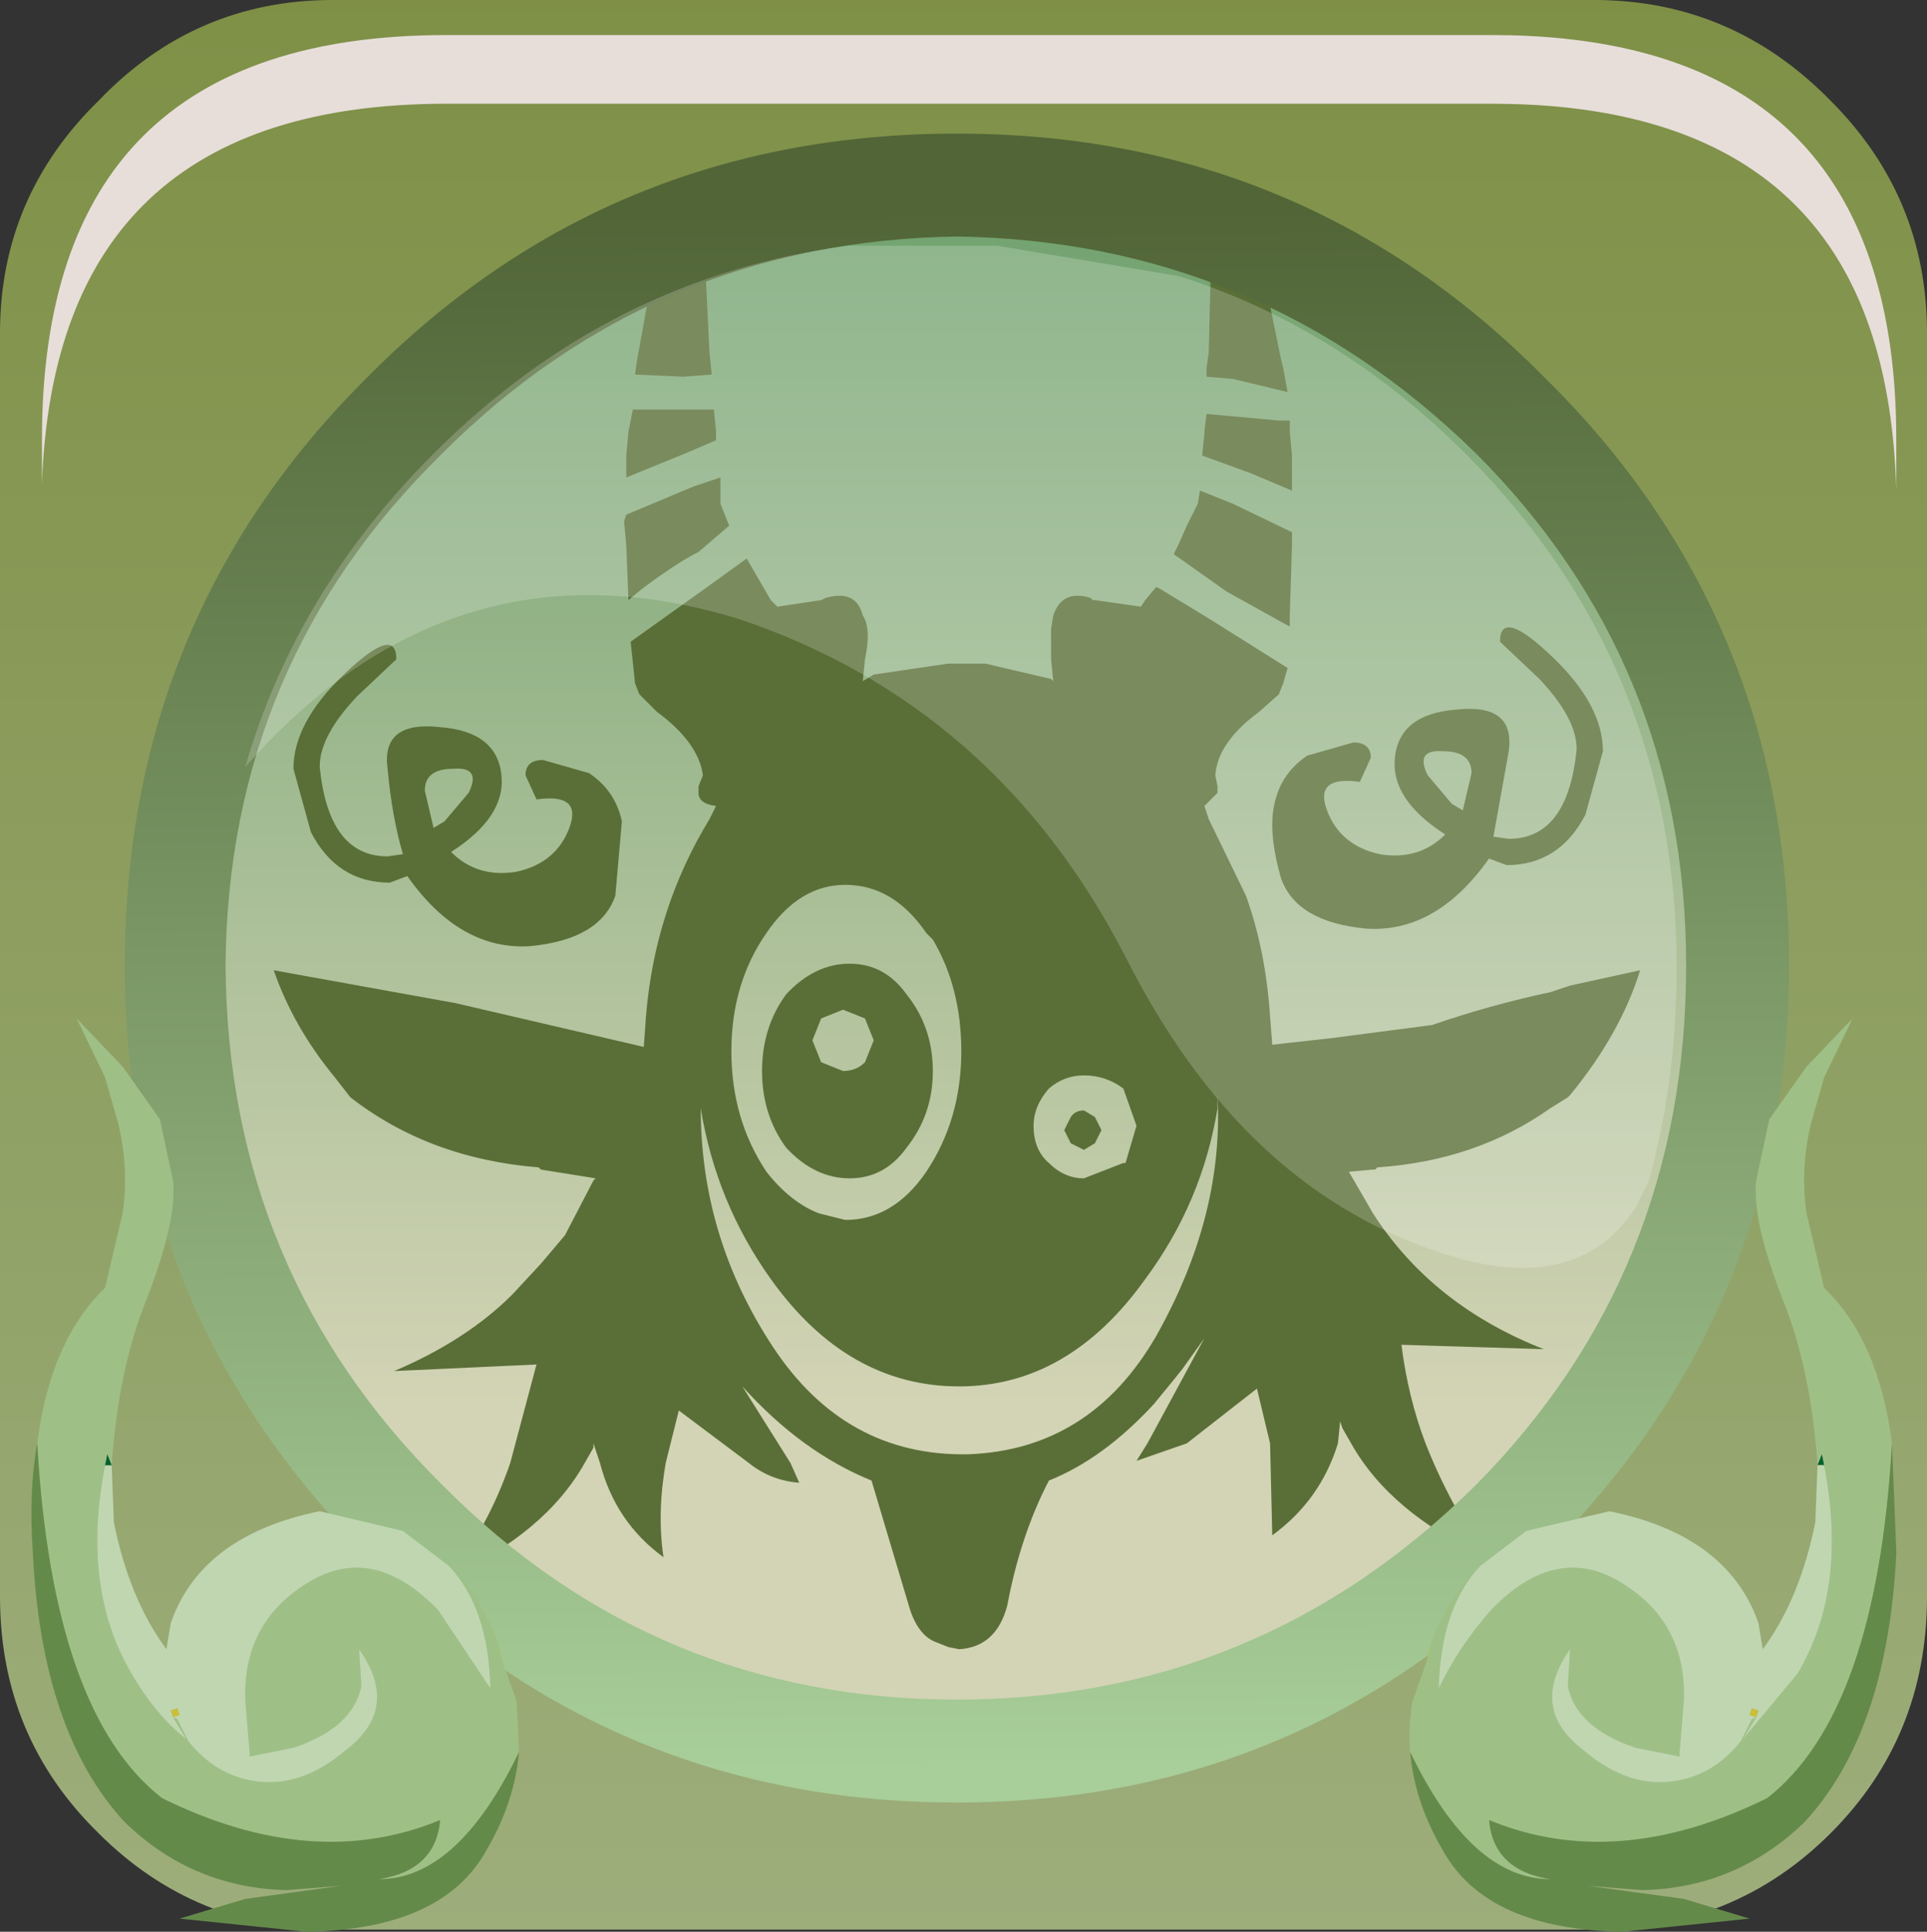 <?xml version="1.0" encoding="UTF-8" standalone="no"?>
<svg xmlns:xlink="http://www.w3.org/1999/xlink" height="66.15px" width="66.0px" xmlns="http://www.w3.org/2000/svg">
  <rect width="100%" height="100%" fill="#333333" stroke="none"/>
  <g transform="matrix(1.5, 0.0, 0.0, 1.5, -0.075, 0.0)">
    <use height="44.05" transform="matrix(1.0, 0.0, 0.0, 1.0, 0.05, 0.0)" width="44.0" xlink:href="#shape0"/>
    <use height="8.6" transform="matrix(1.208, 0.0, 0.0, 1.206, 1.008, 0.8)" width="35.05" xlink:href="#sprite0"/>
    <use height="41.05" transform="matrix(1.0, 0.0, 0.0, 1.0, 0.75, 3.05)" width="42.65" xlink:href="#shape2"/>
    <use height="20.15" transform="matrix(1.159, 0.0, 0.0, 1.161, 5.65, 5.55)" width="28.2" xlink:href="#sprite1"/>
  </g>
  <defs>
    <g id="shape0" transform="matrix(1.0, 0.0, 0.0, 1.0, -0.05, 0.0)">
      <path d="M41.85 41.85 Q39.65 44.05 36.45 44.05 L7.65 44.05 Q4.5 44.05 2.3 41.85 0.05 39.65 0.05 36.45 L0.05 7.6 Q0.05 4.5 2.3 2.3 4.5 0.0 7.65 0.0 L36.45 0.0 Q39.6 0.0 41.85 2.3 44.05 4.5 44.05 7.6 L44.05 36.45 Q44.05 39.65 41.85 41.85" fill="url(#gradient0)" fill-rule="evenodd" stroke="none"/>
    </g>
    <linearGradient gradientTransform="matrix(0.0, -0.028, -0.055, 0.0, 22.65, 22.0)" gradientUnits="userSpaceOnUse" id="gradient0" spreadMethod="pad" x1="-819.2" x2="819.2">
      <stop offset="0.012" stop-color="#9dae7c"/>
      <stop offset="1.0" stop-color="#7e8f45"/>
    </linearGradient>
    <g id="sprite0" transform="matrix(1.0, 0.0, 0.0, 1.0, 0.2, 0.0)">
      <use height="8.6" transform="matrix(1.0, 0.0, 0.0, 1.0, -0.2, 0.0)" width="35.05" xlink:href="#shape1"/>
    </g>
    <g id="shape1" transform="matrix(1.0, 0.0, 0.0, 1.0, 0.2, 0.0)">
      <path d="M34.85 8.6 Q34.8 6.95 34.4 5.7 33.0 1.3 27.2 1.3 L7.45 1.3 Q0.05 1.3 -0.2 8.5 L-0.2 7.65 Q-0.2 0.0 7.45 0.0 L27.2 0.0 Q33.0 0.0 34.4 4.4 34.85 5.8 34.85 7.65 L34.85 8.6" fill="#e7deda" fill-rule="evenodd" stroke="none"/>
    </g>
    <g id="shape2" transform="matrix(1.0, 0.0, 0.0, 1.0, -0.75, -3.05)">
      <path d="M8.9 8.95 Q14.35 3.5 22.1 3.5 29.8 3.5 35.25 8.95 40.65 14.4 40.65 22.05 40.65 29.8 35.25 35.25 29.8 40.65 22.1 40.65 14.35 40.65 8.9 35.25 3.45 29.8 3.45 22.05 3.45 14.35 8.9 8.95" fill="url(#gradient1)" fill-rule="evenodd" stroke="none"/>
      <path d="M27.7 5.55 L28.85 6.0 29.3 8.2 29.35 8.4 29.45 8.95 28.2 8.65 27.6 8.6 27.6 8.4 27.65 8.05 27.7 6.0 27.7 5.9 27.7 5.55 M27.55 9.9 L27.55 9.85 27.6 9.45 29.25 9.6 29.5 9.6 29.5 9.85 29.55 10.4 29.55 11.2 28.6 10.8 27.5 10.4 27.55 9.9 M27.45 11.2 L28.2 11.5 29.55 12.15 29.55 12.45 29.5 14.05 29.5 14.3 29.4 14.25 28.05 13.5 26.85 12.65 26.95 12.45 27.15 12.0 27.4 11.5 27.45 11.2 M27.7 14.15 L29.45 15.25 29.35 15.6 29.25 15.85 28.8 16.25 Q27.85 16.95 27.8 17.7 L27.85 17.95 27.85 18.1 27.55 18.4 27.65 18.7 28.5 20.45 Q28.95 21.7 29.05 23.2 L29.1 23.85 30.45 23.7 32.75 23.4 Q34.05 22.95 35.45 22.65 L35.9 22.5 37.5 22.15 Q37.05 23.6 35.9 25.0 L35.85 25.05 35.45 25.3 Q33.75 26.5 31.5 26.65 L31.45 26.7 31.4 26.7 30.85 26.75 31.4 27.7 Q32.75 29.8 35.3 30.8 L32.05 30.7 Q32.2 31.9 32.6 32.95 33.15 34.35 34.0 35.55 31.8 34.55 30.9 32.95 L30.7 32.6 30.65 32.45 30.6 32.95 Q30.2 34.25 29.1 35.05 L29.05 32.95 28.75 31.7 27.15 32.95 26.0 33.35 26.25 32.95 27.55 30.55 27.05 31.25 26.85 31.5 26.4 32.05 Q25.25 33.3 24.0 33.8 23.35 35.05 23.05 36.65 22.8 37.6 21.95 37.65 L21.7 37.6 21.45 37.5 Q21.0 37.35 20.8 36.65 L19.95 33.8 Q18.35 33.15 17.0 31.65 L18.1 33.4 18.3 33.85 Q17.65 33.8 17.15 33.4 L15.55 32.2 15.25 33.4 Q15.05 34.55 15.2 35.55 14.1 34.75 13.75 33.4 L13.6 32.95 13.6 33.05 13.4 33.4 Q12.5 35.0 10.3 36.0 11.2 34.85 11.7 33.4 L12.3 31.15 9.05 31.3 Q10.7 30.6 11.75 29.55 L12.4 28.85 12.95 28.2 13.6 26.95 13.65 26.9 12.4 26.7 12.35 26.65 Q9.85 26.45 8.05 25.05 L7.7 24.6 Q6.75 23.45 6.3 22.15 L10.45 22.9 14.75 23.9 14.8 23.2 Q15.0 20.75 16.25 18.7 L16.4 18.4 Q16.0 18.35 16.0 18.1 L16.0 17.95 16.1 17.7 Q16.0 16.95 15.05 16.25 L14.65 15.85 14.55 15.6 14.45 14.65 16.2 13.4 17.1 12.75 17.65 13.7 17.8 13.85 18.8 13.7 18.9 13.65 Q19.6 13.45 19.75 14.05 19.95 14.35 19.8 15.05 L19.75 15.55 20.0 15.4 21.7 15.15 21.85 15.15 21.95 15.15 22.55 15.15 24.05 15.5 24.1 15.55 24.05 15.05 24.05 14.85 24.05 14.4 24.05 14.35 24.1 14.05 Q24.3 13.45 24.95 13.65 L25.0 13.7 25.05 13.7 26.1 13.85 26.2 13.7 26.45 13.4 26.55 13.45 27.7 14.15 M29.9 17.25 L30.95 16.95 Q31.35 16.95 31.35 17.3 L31.1 17.85 Q30.05 17.7 30.35 18.5 30.65 19.3 31.55 19.5 32.45 19.65 33.05 19.05 31.8 18.25 31.9 17.3 32.0 16.3 33.3 16.2 34.65 16.05 34.5 17.15 L34.15 19.1 34.5 19.15 Q35.85 19.15 36.05 17.1 36.05 16.4 35.2 15.5 L34.3 14.65 Q34.3 13.85 35.5 15.0 36.65 16.1 36.65 17.15 L36.25 18.6 Q35.65 19.75 34.45 19.75 L34.05 19.6 Q32.85 21.3 31.25 21.2 29.65 21.05 29.3 20.05 29.0 19.0 29.15 18.35 29.3 17.65 29.9 17.25 M22.0 24.0 Q22.0 22.55 21.35 21.45 L21.2 21.3 Q20.45 20.2 19.35 20.2 18.3 20.2 17.55 21.3 16.75 22.45 16.75 24.0 16.75 25.55 17.55 26.75 18.1 27.45 18.75 27.7 L19.35 27.85 Q20.45 27.85 21.2 26.75 22.0 25.55 22.0 24.0 M21.35 24.45 Q21.35 25.45 20.75 26.2 20.25 26.9 19.45 26.9 18.65 26.9 18.0 26.2 17.45 25.45 17.45 24.45 17.45 23.45 18.0 22.7 18.65 22.0 19.45 22.0 20.25 22.0 20.75 22.7 21.35 23.45 21.35 24.45 M33.65 17.65 Q33.65 17.15 33.0 17.15 32.35 17.1 32.65 17.7 L33.2 18.35 33.45 18.5 33.65 17.65 M16.15 5.55 L16.15 6.0 16.25 8.05 16.3 8.55 15.65 8.6 14.55 8.55 14.6 8.2 15.0 6.0 15.2 5.9 16.15 5.55 M14.35 10.4 L14.4 9.85 14.5 9.35 15.65 9.35 16.35 9.35 16.4 9.85 16.4 9.9 16.4 10.05 15.7 10.35 14.35 10.9 14.35 10.4 M18.8 23.25 L18.6 23.75 18.8 24.25 19.3 24.45 Q19.6 24.45 19.8 24.25 L20.0 23.75 19.8 23.25 19.3 23.05 18.8 23.25 M9.75 18.05 L9.95 18.9 10.2 18.75 10.75 18.1 Q11.05 17.5 10.4 17.55 9.75 17.55 9.75 18.05 M7.9 15.4 Q9.1 14.25 9.1 15.05 L8.2 15.9 Q7.35 16.8 7.35 17.5 7.55 19.55 8.9 19.55 L9.25 19.5 Q9.0 18.65 8.9 17.55 8.75 16.45 10.1 16.6 11.4 16.7 11.5 17.7 11.6 18.65 10.35 19.45 10.95 20.05 11.85 19.9 12.75 19.7 13.05 18.9 13.35 18.1 12.3 18.25 L12.05 17.7 Q12.05 17.35 12.45 17.35 L13.5 17.65 Q14.1 18.05 14.25 18.75 L14.1 20.45 Q13.75 21.45 12.15 21.6 10.55 21.7 9.35 20.0 L8.95 20.15 Q7.75 20.15 7.15 19.0 L6.75 17.55 Q6.75 16.5 7.9 15.4 M14.3 11.9 L14.35 11.75 15.9 11.1 16.5 10.9 16.5 11.5 16.7 12.0 16.0 12.6 Q15.5 12.85 14.7 13.45 L14.4 13.7 14.35 12.45 14.3 11.9 M17.7 30.75 Q19.35 33.25 22.15 33.2 24.95 33.1 26.45 30.5 28.0 27.75 27.85 25.0 L27.85 25.3 Q27.5 27.45 26.2 29.2 24.45 31.65 21.95 31.65 19.4 31.65 17.65 29.2 16.4 27.45 16.05 25.3 16.05 28.25 17.7 30.75 M26.0 25.7 L25.7 24.85 Q25.3 24.55 24.8 24.55 24.35 24.55 24.0 24.85 23.65 25.25 23.65 25.7 23.65 26.25 24.0 26.55 24.35 26.9 24.8 26.9 L25.7 26.55 25.75 26.55 26.0 25.7 M25.05 25.5 L25.2 25.8 25.05 26.1 24.8 26.25 24.5 26.1 24.35 25.8 24.5 25.5 Q24.6 25.35 24.8 25.35 L25.05 25.5" fill="#5a6f37" fill-rule="evenodd" stroke="none"/>
      <path d="M40.9 22.05 Q40.9 29.95 35.3 35.5 29.8 41.15 21.9 41.15 13.95 41.15 8.45 35.5 2.9 29.95 2.9 22.05 2.9 14.1 8.45 8.6 13.95 3.05 21.9 3.05 29.8 3.05 35.3 8.6 40.9 14.1 40.9 22.05 M33.75 10.35 Q28.8 5.5 21.9 5.4 15.0 5.5 10.15 10.35 5.25 15.15 5.2 22.05 5.25 29.05 10.15 33.9 15.0 38.8 21.9 38.8 28.8 38.8 33.75 33.9 38.55 29.05 38.55 22.05 38.55 15.15 33.75 10.35" fill="url(#gradient2)" fill-rule="evenodd" stroke="none"/>
      <path d="M0.9 32.95 Q1.2 30.6 2.45 29.4 L2.85 27.7 Q3.0 26.7 2.75 25.65 L2.45 24.6 1.8 23.25 2.85 24.35 3.7 25.55 4.0 26.95 Q4.1 27.85 3.4 29.65 2.75 31.25 2.6 33.45 L2.5 33.2 2.45 33.45 Q1.9 36.25 3.05 38.2 3.6 39.15 4.3 39.7 L4.0 39.2 4.1 39.25 4.35 39.75 Q4.95 40.5 5.8 40.65 6.9 40.85 7.95 39.95 9.2 39.0 8.25 37.65 L8.3 38.5 Q8.1 39.45 6.75 39.9 L5.75 40.1 5.75 40.0 5.65 38.8 Q5.6 37.05 7.05 36.15 8.55 35.2 10.05 36.75 L11.25 38.55 Q11.2 36.7 10.3 35.75 L10.45 35.9 Q11.15 36.65 11.45 37.6 L11.4 37.6 11.55 38.0 11.85 38.85 11.9 40.0 Q10.5 42.9 8.7 42.9 10.0 42.7 10.1 41.55 7.2 42.75 3.75 41.05 1.25 39.1 0.9 32.95" fill="#9ec087" fill-rule="evenodd" stroke="none"/>
      <path d="M11.9 40.0 Q11.8 41.15 11.15 42.25 10.15 44.05 7.05 44.1 L4.15 43.8 5.65 43.35 7.85 43.05 6.6 43.15 Q4.45 43.1 2.9 41.6 1.0 39.55 0.8 35.45 0.7 34.05 0.9 32.95 1.25 39.1 3.75 41.05 7.2 42.75 10.1 41.55 10.0 42.7 8.7 42.9 10.5 42.9 11.9 40.0" fill="#648a4a" fill-rule="evenodd" stroke="none"/>
      <path d="M2.6 33.45 L2.65 34.75 Q3.0 36.5 3.85 37.65 L3.95 37.05 Q4.65 35.05 7.35 34.5 L9.25 34.95 10.3 35.75 Q11.2 36.7 11.25 38.55 L10.05 36.75 Q8.55 35.2 7.05 36.15 5.6 37.05 5.65 38.8 L5.75 40.0 5.75 40.1 6.75 39.9 Q8.1 39.45 8.3 38.5 L8.25 37.65 Q9.2 39.0 7.95 39.95 6.9 40.85 5.8 40.65 4.95 40.5 4.35 39.75 L4.1 39.25 4.0 39.2 4.3 39.7 Q3.6 39.15 3.05 38.2 1.9 36.25 2.45 33.45 L2.6 33.45 M4.0 39.2 L4.15 39.15 4.1 39.0 3.95 39.05 4.0 39.2" fill="#c0d6b1" fill-rule="evenodd" stroke="none"/>
      <path d="M2.45 33.45 L2.5 33.2 2.6 33.45 2.45 33.45" fill="#00632e" fill-rule="evenodd" stroke="none"/>
      <path d="M4.0 39.2 L3.95 39.05 4.1 39.0 4.15 39.15 4.0 39.2" fill="#ccbf38" fill-rule="evenodd" stroke="none"/>
      <path d="M11.45 37.6 L11.55 38.0 11.4 37.6 11.45 37.6" fill="url(#gradient3)" fill-rule="evenodd" stroke="none"/>
      <path d="M41.55 33.45 Q41.4 31.25 40.75 29.65 40.05 27.85 40.15 26.95 L40.45 25.55 41.3 24.35 42.35 23.25 41.7 24.6 41.4 25.65 Q41.15 26.7 41.3 27.7 L41.7 29.4 Q42.95 30.6 43.25 32.95 42.9 39.1 40.4 41.05 36.95 42.75 34.05 41.55 34.15 42.7 35.45 42.9 33.65 42.9 32.25 40.0 32.2 39.45 32.3 38.85 L32.6 38.0 32.75 37.6 32.7 37.6 Q33.0 36.65 33.7 35.9 L33.85 35.75 Q32.95 36.7 32.9 38.55 33.35 37.6 34.1 36.75 35.6 35.2 37.1 36.15 38.55 37.05 38.5 38.8 L38.4 40.0 38.4 40.1 37.4 39.9 Q36.05 39.45 35.85 38.5 L35.9 37.65 Q34.95 39.0 36.2 39.95 37.25 40.85 38.35 40.65 39.2 40.5 39.8 39.75 L40.05 39.25 40.15 39.2 39.85 39.7 41.1 38.2 Q42.25 36.25 41.7 33.45 L41.65 33.2 41.55 33.45" fill="#9ec087" fill-rule="evenodd" stroke="none"/>
      <path d="M32.25 40.0 Q33.65 42.9 35.45 42.9 34.15 42.7 34.05 41.55 36.95 42.75 40.4 41.05 42.9 39.1 43.25 32.95 L43.35 35.45 Q43.15 39.55 41.25 41.6 39.7 43.1 37.55 43.15 L36.3 43.05 38.5 43.35 40.0 43.8 37.1 44.1 Q34.0 44.05 33.0 42.25 32.35 41.15 32.25 40.0" fill="#648a4a" fill-rule="evenodd" stroke="none"/>
      <path d="M41.55 33.45 L41.65 33.2 41.7 33.45 41.55 33.45" fill="#00632e" fill-rule="evenodd" stroke="none"/>
      <path d="M41.7 33.45 Q42.25 36.25 41.1 38.2 L39.85 39.7 40.15 39.2 40.05 39.25 39.8 39.75 Q39.2 40.5 38.35 40.65 37.25 40.85 36.2 39.95 34.95 39.0 35.9 37.65 L35.85 38.5 Q36.05 39.45 37.4 39.9 L38.4 40.1 38.4 40.0 38.5 38.8 Q38.55 37.05 37.1 36.15 35.6 35.2 34.1 36.75 33.35 37.6 32.9 38.55 32.95 36.7 33.85 35.75 L34.9 34.95 36.8 34.5 Q39.5 35.05 40.2 37.05 L40.3 37.65 Q41.15 36.5 41.5 34.75 L41.55 33.45 41.7 33.45 M40.15 39.2 L40.2 39.05 40.05 39.0 40.0 39.15 40.15 39.2" fill="#c0d6b1" fill-rule="evenodd" stroke="none"/>
      <path d="M40.15 39.2 L40.0 39.15 40.05 39.0 40.2 39.05 40.15 39.2" fill="#ccbf38" fill-rule="evenodd" stroke="none"/>
      <path d="M32.7 37.6 L32.75 37.6 32.6 38.0 32.7 37.6" fill="url(#gradient4)" fill-rule="evenodd" stroke="none"/>
    </g>
    <linearGradient gradientTransform="matrix(0.0, -0.017, -0.017, 0.0, 22.1, 18.55)" gradientUnits="userSpaceOnUse" id="gradient1" spreadMethod="pad" x1="-819.2" x2="819.2">
      <stop offset="0.012" stop-color="#d3d4b5"/>
      <stop offset="1.0" stop-color="#71a26f"/>
    </linearGradient>
    <linearGradient gradientTransform="matrix(1.0E-4, 0.022, -0.023, 1.0E-4, 21.95, 22.35)" gradientUnits="userSpaceOnUse" id="gradient2" spreadMethod="pad" x1="-819.2" x2="819.2">
      <stop offset="0.012" stop-color="#516537"/>
      <stop offset="1.0" stop-color="#a8ce99"/>
    </linearGradient>
    <linearGradient gradientTransform="matrix(0.0, -0.025, -0.025, 0.0, 6.15, 31.55)" gradientUnits="userSpaceOnUse" id="gradient3" spreadMethod="pad" x1="-819.2" x2="819.2">
      <stop offset="0.012" stop-color="#bed9a5"/>
      <stop offset="1.0" stop-color="#739416"/>
    </linearGradient>
    <linearGradient gradientTransform="matrix(0.0, -0.025, 0.025, 0.0, 37.95, 31.55)" gradientUnits="userSpaceOnUse" id="gradient4" spreadMethod="pad" x1="-819.2" x2="819.2">
      <stop offset="0.012" stop-color="#bed9a5"/>
      <stop offset="1.0" stop-color="#739416"/>
    </linearGradient>
    <g id="sprite1" transform="matrix(1.0, 0.0, 0.0, 1.0, 0.0, 0.0)">
      <use height="20.15" transform="matrix(1.0, 0.0, 0.0, 1.0, 0.0, 0.0)" width="28.2" xlink:href="#shape3"/>
    </g>
    <g id="shape3" transform="matrix(1.0, 0.0, 0.0, 1.0, 0.0, 0.0)">
      <path d="M27.65 18.45 L27.4 18.95 Q26.2 20.8 23.4 19.8 19.6 18.5 17.35 14.05 14.8 9.1 9.75 7.4 4.1 5.65 0.0 10.3 1.0 6.85 3.7 4.15 7.2 0.65 11.9 0.05 L14.8 0.05 18.4 0.65 Q21.55 1.65 24.05 4.15 28.2 8.3 28.2 14.25 28.2 16.45 27.65 18.45" fill="#ffffff" fill-opacity="0.196" fill-rule="evenodd" stroke="none"/>
    </g>
  </defs>
</svg>
